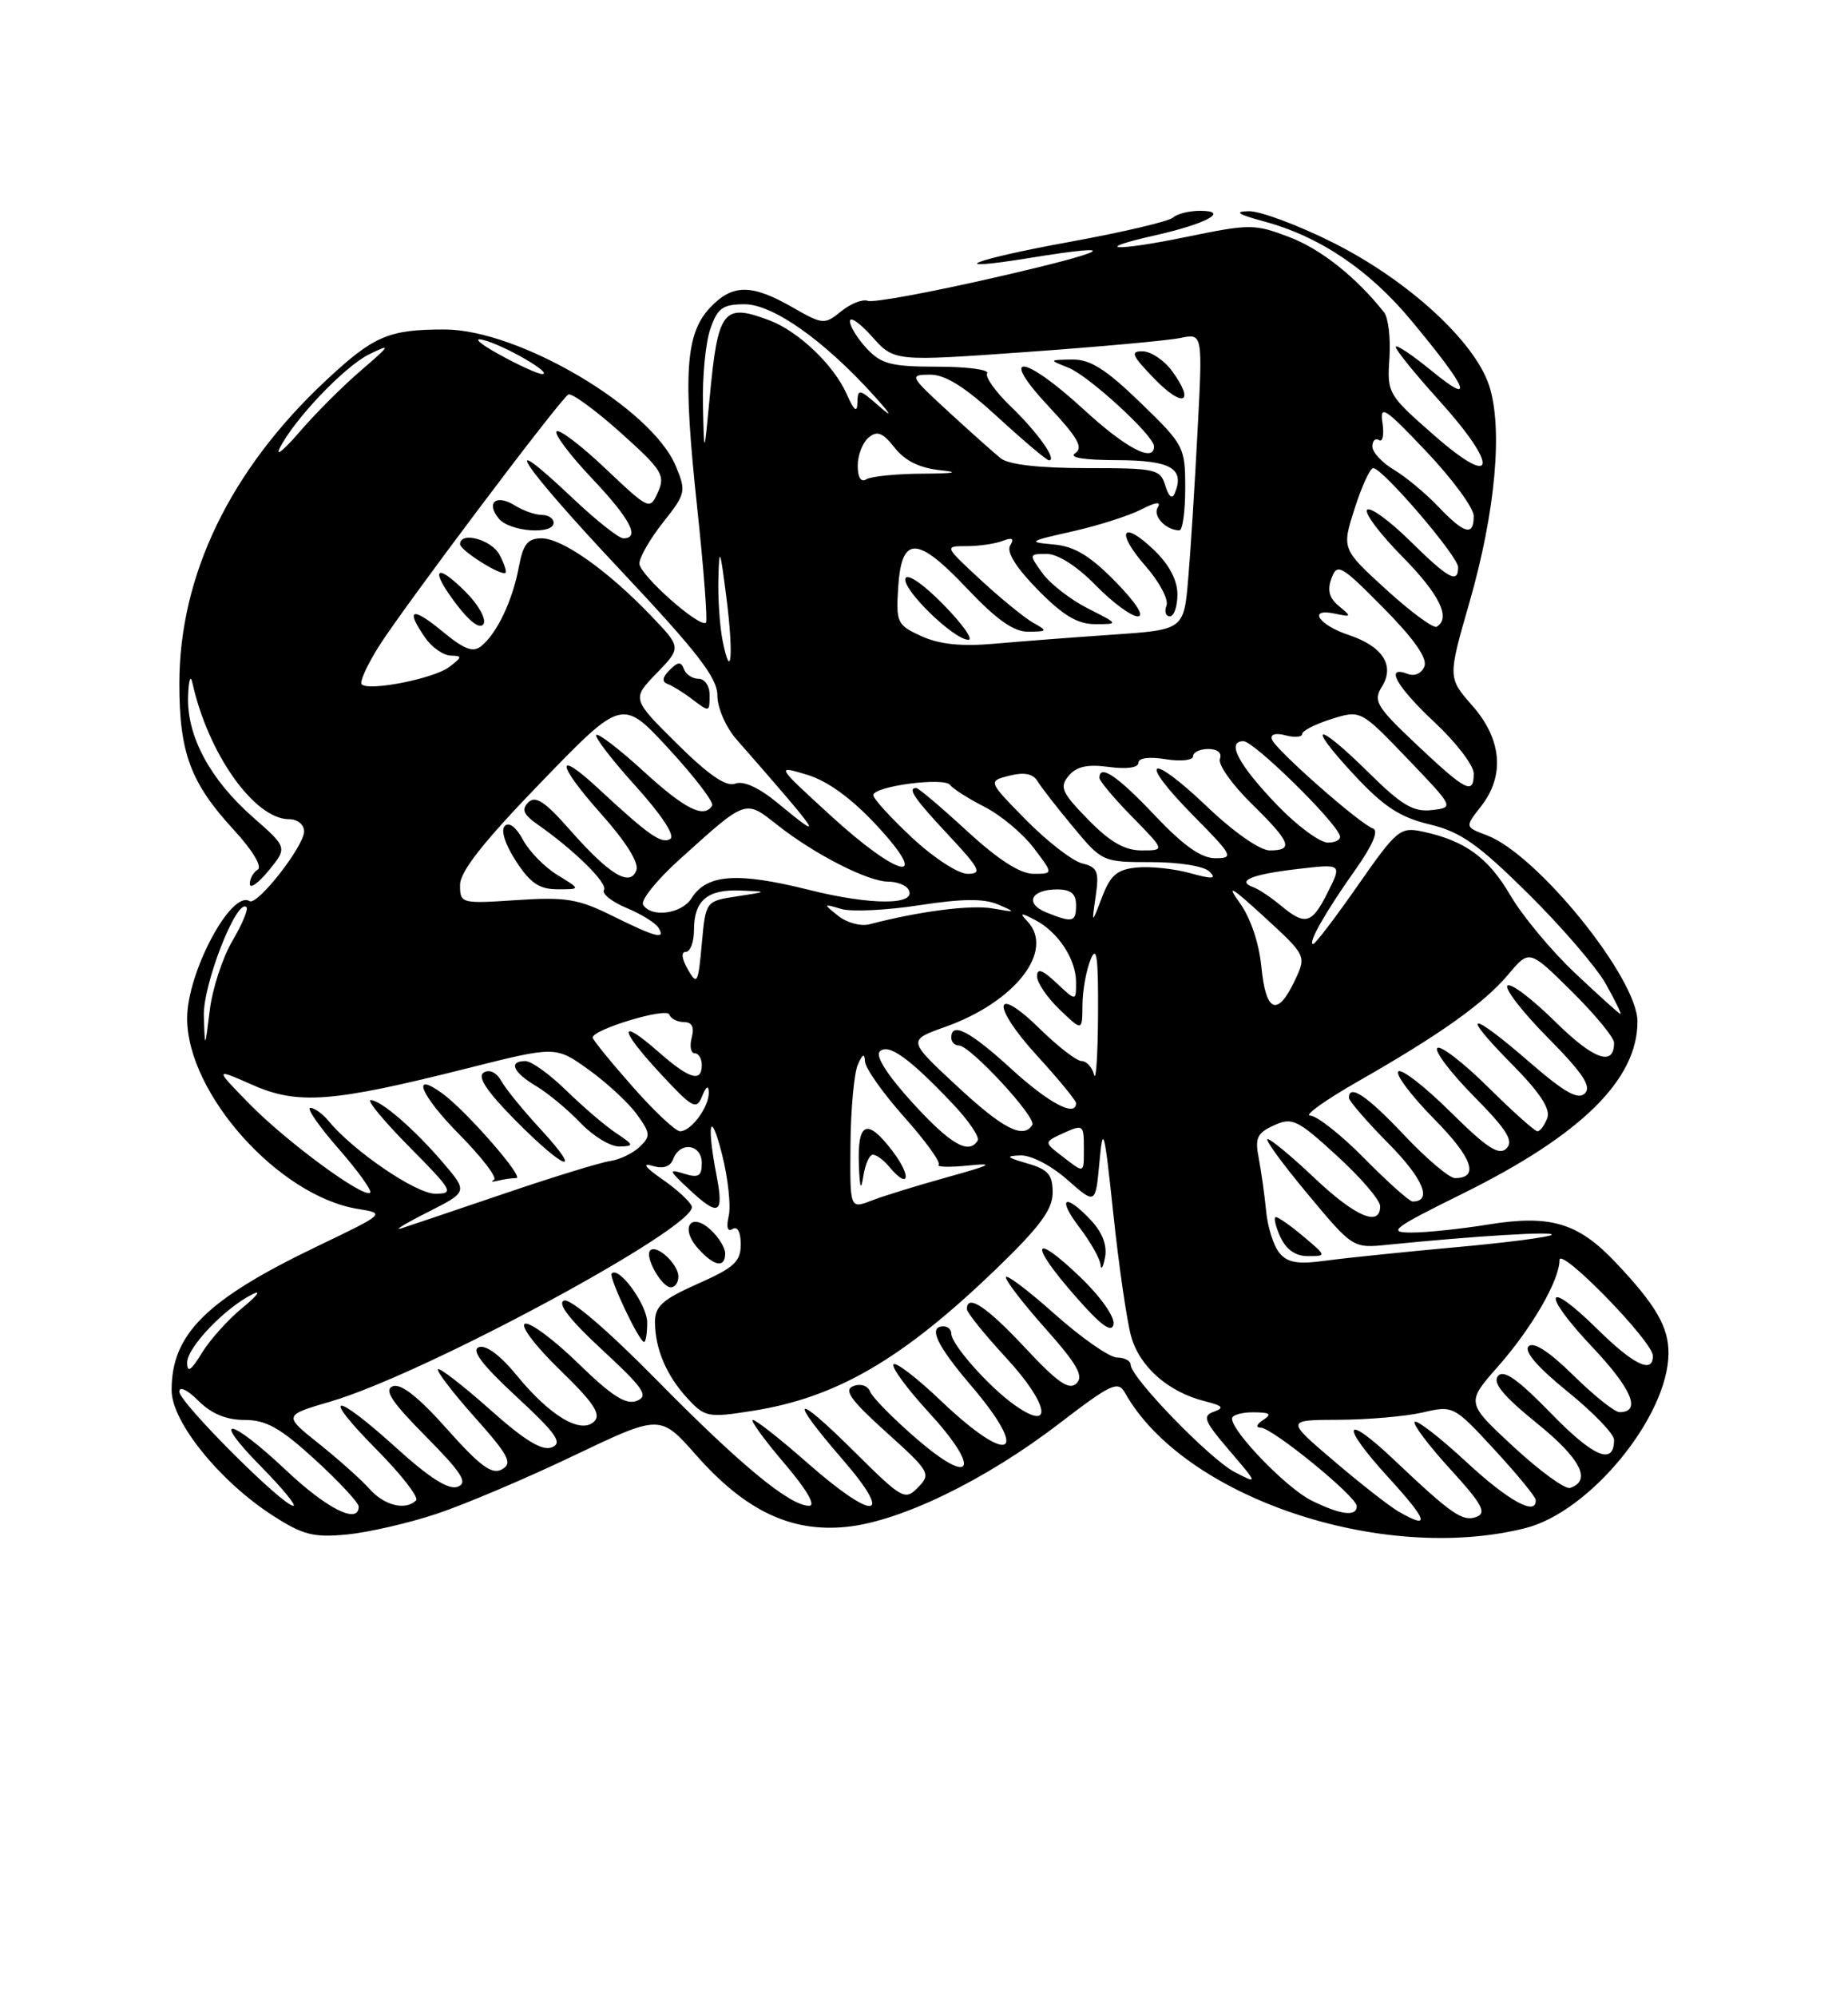 <?xml version="1.0" encoding="UTF-8" standalone="no"?>
<!DOCTYPE svg PUBLIC "-//W3C//DTD SVG 1.1//EN" "http://www.w3.org/Graphics/SVG/1.1/DTD/svg11.dtd" >
<svg xmlns="http://www.w3.org/2000/svg" xmlns:xlink="http://www.w3.org/1999/xlink" version="1.1" viewBox="0 0 237 256">
 <g >
 <path fill="currentColor"
d=" M 56.00 194.03 C 59.58 192.84 67.49 189.49 73.59 186.57 C 84.67 181.28 84.67 181.28 89.31 186.54 C 95.57 193.63 101.46 196.44 108.58 195.70 C 115.55 194.98 126.40 189.71 135.89 182.42 C 142.49 177.36 143.39 176.94 144.27 178.51 C 151.76 191.90 177.22 200.50 195.63 195.86 C 203.91 193.78 213.92 181.56 213.98 173.47 C 214.00 170.08 212.35 167.24 207.16 161.77 C 202.38 156.72 198.81 155.66 190.86 156.95 C 187.36 157.52 182.93 157.98 181.00 157.98 C 177.88 157.97 178.59 157.43 187.64 152.96 C 202.80 145.46 210.00 138.37 210.00 130.93 C 210.00 125.37 197.14 109.49 190.68 107.06 C 187.86 106.00 187.86 106.00 189.93 103.36 C 193.01 99.44 192.62 94.77 188.84 90.47 C 185.67 86.87 185.67 86.87 188.46 77.18 C 191.80 65.57 192.76 54.85 190.97 49.40 C 189.09 43.71 180.53 35.89 170.92 31.08 C 166.44 28.84 161.58 27.03 160.13 27.07 C 158.22 27.12 158.75 27.47 162.07 28.37 C 169.21 30.29 175.56 34.55 180.98 41.07 C 188.31 49.88 189.24 52.15 183.63 47.55 C 181.08 45.47 179.00 44.08 179.00 44.47 C 179.00 44.86 181.48 47.92 184.50 51.26 C 192.29 59.87 191.93 62.81 183.94 55.81 C 177.99 50.60 177.88 50.41 178.19 45.90 C 178.36 43.37 178.05 40.73 177.50 40.03 C 173.94 35.54 169.42 31.94 165.38 30.40 C 160.90 28.69 160.32 28.69 152.23 30.35 C 143.03 32.25 139.68 32.07 148.24 30.14 C 154.73 28.67 157.72 27.04 153.95 27.02 C 152.55 27.01 150.97 27.40 150.45 27.88 C 149.93 28.37 143.96 29.77 137.20 31.00 C 124.64 33.28 120.57 34.92 132.13 33.05 C 144.43 31.05 142.35 32.20 127.50 35.59 C 119.26 37.48 111.97 38.82 111.30 38.56 C 110.64 38.31 109.10 38.91 107.88 39.90 C 105.73 41.64 105.53 41.62 101.58 39.36 C 96.37 36.38 93.91 36.40 91.06 39.44 C 87.90 42.80 87.57 47.88 89.40 64.95 C 90.25 72.89 90.76 79.57 90.54 79.80 C 89.77 80.56 82.00 73.67 82.00 72.23 C 82.00 71.44 83.37 69.06 85.04 66.95 C 87.95 63.28 88.02 62.98 86.66 59.72 C 83.55 52.28 66.51 42.23 57.01 42.23 C 49.83 42.23 47.94 43.04 41.83 48.74 C 29.55 60.19 23.00 73.72 23.00 87.64 C 23.00 96.49 24.44 100.35 29.97 106.35 C 32.40 108.99 33.66 111.09 33.05 111.47 C 32.47 111.83 32.02 112.65 32.04 113.31 C 32.06 113.96 33.15 113.18 34.47 111.57 C 36.87 108.63 36.87 108.63 32.39 104.70 C 26.94 99.90 23.96 94.35 24.12 89.29 C 24.18 87.21 24.43 86.40 24.67 87.50 C 26.68 96.61 32.63 105.00 37.08 105.00 C 38.15 105.00 39.00 105.69 39.00 106.56 C 39.00 108.45 33.00 116.12 32.00 115.50 C 29.65 114.05 24.00 124.65 24.00 130.52 C 24.00 140.18 35.75 153.30 45.88 154.95 C 49.46 155.53 49.46 155.53 40.71 159.73 C 26.46 166.57 21.99 170.98 22.01 178.20 C 22.01 182.24 28.17 189.86 34.96 194.24 C 38.86 196.75 40.21 197.09 44.50 196.68 C 47.25 196.41 52.42 195.22 56.00 194.03 Z  M 179.36 193.74 C 178.18 193.06 174.45 190.14 171.06 187.25 C 164.90 182.00 164.90 182.00 171.70 181.98 C 175.44 181.96 180.28 181.54 182.45 181.04 C 186.37 180.13 186.45 180.17 191.66 185.81 C 194.55 188.94 196.93 191.84 196.95 192.25 C 197.08 194.38 193.46 192.40 188.03 187.36 C 184.68 184.26 181.71 181.96 181.43 182.24 C 181.15 182.52 183.19 185.23 185.96 188.27 C 190.07 192.76 190.70 193.90 189.36 194.42 C 187.59 195.09 186.21 194.14 178.77 187.10 C 172.27 180.94 171.78 182.50 178.06 189.37 C 183.15 194.94 183.50 196.13 179.36 193.74 Z  M 36.70 188.46 C 29.44 181.62 26.84 181.24 33.50 188.00 C 36.21 190.75 38.06 193.00 37.62 193.00 C 36.24 193.00 23.00 179.75 23.00 178.38 C 23.00 177.64 24.05 178.14 25.45 179.55 C 27.12 181.21 29.03 182.00 31.37 182.00 C 34.14 182.00 35.96 183.02 40.42 187.10 C 43.49 189.91 46.00 192.61 46.00 193.10 C 46.00 195.43 41.96 193.42 36.70 188.46 Z  M 168.20 192.33 C 165.03 190.77 158.00 183.52 158.00 181.82 C 158.00 181.37 159.24 181.01 160.75 181.02 C 162.89 181.03 163.17 181.24 162.00 182.00 C 161.16 182.54 161.01 182.98 161.66 182.98 C 163.18 183.00 174.00 191.83 174.00 193.05 C 174.00 194.43 171.95 194.18 168.20 192.33 Z  M 47.40 190.85 C 46.36 189.68 43.44 187.07 40.92 185.06 C 36.34 181.41 36.34 181.41 42.42 179.63 C 54.53 176.08 89.55 157.17 88.72 154.63 C 88.51 154.01 86.81 152.44 84.92 151.14 C 82.78 149.66 82.30 149.01 83.63 149.42 C 85.07 149.85 85.96 149.56 86.35 148.53 C 87.23 146.25 90.00 146.66 90.00 149.07 C 90.00 150.75 89.58 151.01 87.75 150.44 C 85.69 149.80 85.74 149.97 88.30 152.37 C 92.17 156.00 92.86 155.68 91.91 150.75 C 90.59 143.94 91.09 141.98 92.61 148.00 C 93.37 151.03 93.75 154.55 93.46 155.83 C 93.12 157.31 93.30 157.93 93.96 157.52 C 94.58 157.14 95.00 157.94 95.00 159.50 C 95.00 161.70 94.14 162.49 89.50 164.54 C 84.99 166.54 84.00 167.42 84.00 169.42 C 84.00 172.87 85.47 176.32 88.18 179.25 C 90.40 181.65 90.82 181.73 96.47 180.84 C 107.27 179.15 115.73 174.23 127.75 162.65 C 133.36 157.24 135.00 155.03 135.00 152.86 C 135.00 150.56 134.42 149.89 131.75 149.12 C 129.06 148.34 128.91 148.16 130.87 148.09 C 132.21 148.04 134.82 149.39 136.87 151.20 C 140.50 154.40 140.50 154.40 141.00 148.95 C 141.45 144.03 141.62 144.67 142.78 155.57 C 143.48 162.20 144.51 169.27 145.06 171.27 C 146.15 175.19 149.81 178.41 154.52 179.60 C 156.82 180.17 157.06 180.45 155.68 180.94 C 154.16 181.47 154.42 182.13 157.64 185.89 C 161.36 190.24 161.36 190.24 158.33 188.67 C 155.18 187.04 145.00 176.54 145.00 174.92 C 145.00 174.41 144.21 174.00 143.25 174.00 C 142.29 173.99 138.69 171.48 135.25 168.42 C 131.81 165.35 129.00 163.24 129.00 163.72 C 129.00 164.20 131.31 167.19 134.14 170.36 C 138.14 174.86 139.01 176.39 138.06 177.31 C 137.11 178.24 135.64 177.22 131.47 172.75 C 126.52 167.46 124.00 165.79 124.00 167.79 C 124.00 168.23 126.26 171.03 129.02 174.02 C 134.53 179.98 135.18 183.69 130.08 180.06 C 126.77 177.70 122.00 172.31 122.00 170.92 C 122.00 170.42 121.55 170.00 121.00 170.00 C 118.99 170.00 120.10 172.40 124.50 177.55 C 132.23 186.60 129.58 188.02 120.71 179.58 C 117.58 176.59 114.82 174.48 114.58 174.88 C 114.33 175.28 116.36 178.03 119.09 181.00 C 125.85 188.35 124.81 190.68 117.56 184.42 C 114.56 181.83 111.87 179.10 111.59 178.37 C 111.29 177.60 110.38 177.30 109.44 177.66 C 108.16 178.15 109.07 179.43 113.65 183.56 C 119.25 188.60 119.42 188.91 117.75 190.63 C 116.06 192.36 115.73 192.18 109.50 186.00 C 101.74 178.30 100.99 178.90 108.10 187.11 C 114.77 194.82 112.13 195.04 103.54 187.50 C 100.10 184.47 96.96 182.00 96.56 182.00 C 96.17 182.00 97.96 184.47 100.54 187.50 C 103.43 190.88 104.68 193.00 103.77 193.00 C 101.27 193.00 94.94 187.77 84.09 176.75 C 77.87 170.44 73.14 166.39 72.33 166.70 C 71.43 167.05 73.09 169.19 77.24 173.02 C 82.57 177.96 83.23 178.93 81.67 179.55 C 80.28 180.10 78.46 178.94 74.17 174.76 C 71.05 171.72 67.97 169.43 67.33 169.67 C 66.68 169.92 68.67 172.54 71.78 175.56 C 76.10 179.74 77.13 181.27 76.22 182.18 C 74.53 183.87 70.57 181.53 66.30 176.32 C 64.17 173.72 62.31 172.33 61.41 172.67 C 60.40 173.06 61.83 174.94 66.24 179.02 C 71.38 183.78 72.19 184.95 70.77 185.51 C 69.53 186.00 67.28 184.63 62.81 180.64 C 59.38 177.59 56.39 175.28 56.17 175.50 C 55.94 175.72 58.07 178.50 60.89 181.66 C 65.26 186.56 65.77 187.55 64.38 188.33 C 63.09 189.05 61.59 187.94 57.33 183.17 C 53.69 179.07 51.42 177.29 50.38 177.68 C 49.20 178.14 50.21 179.67 54.60 184.10 C 59.25 188.80 60.04 190.05 58.70 190.56 C 57.55 191.00 55.11 189.46 50.85 185.60 C 42.73 178.25 40.97 178.39 48.31 185.81 C 51.47 189.00 53.74 191.92 53.36 192.31 C 52.02 193.64 49.29 192.98 47.40 190.85 Z  M 83.00 169.50 C 83.00 167.25 79.39 162.27 78.45 163.22 C 78.02 163.65 81.97 172.00 82.60 172.00 C 82.82 172.00 83.00 170.88 83.00 169.50 Z  M 138.54 163.69 C 132.40 157.81 131.92 159.30 137.80 166.02 C 141.16 169.87 142.58 170.92 142.81 169.74 C 142.99 168.81 141.14 166.18 138.54 163.69 Z  M 87.00 163.62 C 87.00 162.03 84.22 159.45 83.39 160.27 C 82.63 161.04 84.84 165.00 86.04 165.00 C 86.57 165.00 87.00 164.38 87.00 163.62 Z  M 139.91 156.40 C 136.55 152.83 135.51 153.50 138.45 157.34 C 139.85 159.18 141.06 161.32 141.14 162.09 C 141.21 162.87 141.47 162.44 141.72 161.15 C 142.01 159.63 141.37 157.96 139.91 156.40 Z  M 93.00 160.65 C 93.00 159.92 92.14 158.54 91.10 157.59 C 88.53 155.27 87.18 157.44 89.56 160.06 C 91.60 162.32 93.00 162.56 93.00 160.65 Z  M 194.11 185.44 C 188.01 179.79 188.01 179.79 192.11 175.15 C 196.46 170.21 200.00 164.10 200.00 161.51 C 200.00 159.68 211.91 171.87 211.97 173.75 C 212.03 176.16 209.52 174.96 204.81 170.31 C 198.09 163.70 197.62 165.69 204.25 172.70 C 209.29 178.04 210.53 181.00 207.70 181.00 C 207.08 181.00 204.42 178.88 201.79 176.29 C 198.69 173.24 196.67 171.93 196.04 172.56 C 195.41 173.19 197.17 175.23 201.03 178.36 C 204.32 181.02 207.00 183.80 207.00 184.54 C 207.00 187.87 204.39 186.78 198.96 181.20 C 194.66 176.78 192.84 175.49 192.11 176.37 C 191.39 177.23 192.79 178.93 197.10 182.42 C 202.72 186.96 204.16 189.78 201.36 190.71 C 200.73 190.92 197.47 188.55 194.11 185.44 Z  M 24.00 174.65 C 24.00 172.70 28.87 167.61 32.41 165.87 C 33.56 165.30 32.99 166.07 31.14 167.58 C 29.29 169.09 26.93 171.71 25.89 173.41 C 24.50 175.69 24.01 176.01 24.00 174.65 Z  M 164.08 160.59 C 163.34 159.70 162.57 157.29 162.38 155.24 C 162.18 153.18 161.75 150.13 161.43 148.45 C 160.92 145.86 161.22 145.22 163.38 144.24 C 165.72 143.17 166.37 143.48 171.46 148.14 C 174.51 150.92 177.00 153.83 177.00 154.60 C 177.00 157.31 173.83 155.95 168.59 151.00 C 165.69 148.25 162.97 146.00 162.57 146.00 C 162.16 146.00 164.46 149.15 167.67 153.00 C 173.50 160.00 173.50 160.00 178.00 159.54 C 189.24 158.41 199.46 157.79 199.00 158.27 C 198.72 158.56 193.10 159.29 186.50 159.88 C 179.90 160.48 172.46 161.25 169.96 161.59 C 166.45 162.07 165.12 161.85 164.08 160.59 Z  M 167.18 158.50 C 165.55 157.12 163.95 156.00 163.63 156.00 C 163.31 156.00 163.56 157.12 164.18 158.50 C 164.94 160.16 166.13 161.00 167.74 161.00 C 170.14 161.00 170.14 160.99 167.18 158.50 Z  M 54.75 155.42 C 60.00 152.77 60.00 152.77 56.91 149.13 C 53.20 144.77 48.86 141.01 47.53 141.00 C 47.00 141.00 49.23 143.70 52.50 147.00 C 58.08 152.64 58.28 153.00 55.81 153.00 C 53.33 153.00 45.31 147.53 42.13 143.67 C 41.37 142.75 40.33 142.00 39.80 142.00 C 39.27 142.00 40.89 144.34 43.39 147.20 C 45.89 150.06 47.73 152.61 47.47 152.86 C 46.68 153.65 36.77 146.37 32.00 141.50 C 27.50 136.90 27.50 136.90 32.37 139.05 C 38.21 141.63 42.61 141.29 59.88 136.94 C 71.27 134.07 71.27 134.07 75.50 137.11 C 77.83 138.78 80.60 141.35 81.67 142.82 C 83.43 145.25 83.46 145.64 82.03 147.00 C 81.17 147.82 79.47 148.64 78.26 148.81 C 77.05 148.98 70.99 150.84 64.78 152.95 C 58.58 155.06 52.60 157.07 51.50 157.43 C 50.40 157.79 51.86 156.88 54.75 155.42 Z  M 66.21 151.00 C 67.33 151.00 59.81 142.39 56.73 140.15 C 52.60 137.15 53.94 140.38 58.91 145.41 C 61.82 148.36 63.82 150.97 63.35 151.22 C 62.88 151.47 63.10 151.52 63.83 151.34 C 64.56 151.15 65.63 151.00 66.21 151.00 Z  M 69.29 144.69 C 67.10 142.33 64.85 139.56 64.29 138.55 C 63.67 137.45 62.77 137.02 62.03 137.48 C 61.18 138.01 62.43 139.89 66.12 143.62 C 72.43 150.01 74.99 150.88 69.29 144.69 Z  M 79.00 145.22 C 77.62 144.31 74.76 141.85 72.63 139.78 C 70.51 137.70 68.14 136.00 67.38 136.00 C 65.17 136.00 65.78 137.44 68.75 139.20 C 70.26 140.10 72.82 142.22 74.44 143.92 C 76.05 145.61 78.30 146.98 79.44 146.95 C 81.36 146.90 81.33 146.78 79.00 145.22 Z  M 109.07 146.73 C 109.11 142.20 109.53 137.60 110.00 136.50 C 110.61 135.08 110.88 134.95 110.93 136.05 C 110.97 136.90 113.23 140.11 115.96 143.17 C 118.69 146.23 120.68 148.99 120.38 149.29 C 120.08 149.59 121.78 149.63 124.17 149.39 C 127.67 149.03 127.16 149.31 121.50 150.88 C 117.65 151.95 113.26 153.30 111.75 153.89 C 109.00 154.95 109.00 154.95 109.07 146.73 Z  M 111.94 148.00 C 112.39 148.00 113.32 148.68 114.00 149.50 C 116.59 152.62 116.98 150.84 114.44 147.51 C 111.20 143.26 109.95 143.78 110.15 149.31 C 110.26 152.30 110.42 152.71 110.72 150.75 C 110.95 149.24 111.50 148.00 111.94 148.00 Z  M 175.00 148.50 C 172.01 145.47 168.88 143.00 168.03 142.99 C 167.19 142.99 169.92 141.03 174.10 138.64 C 184.72 132.58 190.33 128.59 193.45 124.88 C 196.13 121.69 196.13 121.69 201.56 127.06 C 204.55 130.02 207.00 132.98 207.00 133.66 C 207.00 136.76 204.37 135.81 199.43 130.93 C 196.47 128.01 193.73 125.94 193.33 126.33 C 192.94 126.73 195.27 129.74 198.52 133.02 C 202.98 137.53 204.14 139.26 203.26 140.14 C 202.39 141.01 200.66 140.04 196.17 136.15 C 188.44 129.45 187.13 129.55 193.82 136.32 C 197.51 140.05 198.88 142.14 198.43 143.32 C 198.08 144.24 197.51 145.00 197.17 145.00 C 196.83 145.00 193.97 142.44 190.81 139.31 C 187.64 136.18 184.73 133.94 184.33 134.33 C 183.94 134.73 186.05 137.51 189.02 140.52 C 193.26 144.81 194.16 146.24 193.20 147.20 C 192.24 148.16 190.70 147.15 186.02 142.52 C 182.74 139.27 179.73 136.94 179.33 137.33 C 178.94 137.73 181.01 140.47 183.93 143.43 C 188.85 148.41 189.76 151.00 186.59 151.00 C 185.87 151.00 182.95 148.53 180.09 145.50 C 175.31 140.44 173.00 138.89 173.00 140.72 C 173.00 141.11 175.30 143.77 178.12 146.62 C 182.54 151.09 183.73 154.00 181.16 154.00 C 180.76 154.00 177.99 151.53 175.00 148.50 Z  M 136.18 148.17 C 133.86 146.39 133.86 146.39 136.43 145.21 C 138.88 144.10 139.00 144.19 139.00 147.02 C 139.00 150.51 139.14 150.45 136.18 148.17 Z  M 117.04 141.36 C 113.81 137.82 112.24 135.36 112.83 134.77 C 113.92 133.68 116.62 135.61 122.15 141.44 C 124.21 143.60 125.66 145.74 125.38 146.19 C 124.24 148.04 121.92 146.69 117.04 141.36 Z  M 81.10 139.25 C 78.31 136.09 76.02 133.27 76.01 132.99 C 75.99 131.95 85.51 129.08 85.83 130.03 C 86.02 130.56 86.86 131.00 87.70 131.00 C 88.74 131.00 89.07 131.64 88.71 133.00 C 88.42 134.10 88.60 135.00 89.09 135.00 C 89.59 135.00 90.00 135.68 90.00 136.50 C 90.00 138.78 88.43 138.32 84.50 134.87 C 79.27 130.27 79.35 131.85 84.65 137.55 C 88.83 142.06 89.31 142.32 90.05 140.50 C 90.57 139.22 90.87 139.04 90.90 140.00 C 90.95 141.87 88.64 145.00 87.22 145.00 C 86.64 145.00 83.88 142.41 81.10 139.25 Z  M 122.68 139.16 C 116.40 133.33 116.40 133.33 121.22 131.62 C 130.20 128.43 135.32 121.85 131.75 118.08 C 130.72 116.99 130.89 116.95 132.70 117.89 C 135.68 119.42 138.00 122.92 138.00 125.90 C 138.00 128.35 138.00 128.35 135.50 126.00 C 133.67 124.28 133.00 124.05 133.00 125.14 C 133.00 125.96 134.31 127.88 135.90 129.40 C 138.80 132.18 138.80 132.18 138.82 128.84 C 138.83 127.00 139.30 124.38 139.86 123.00 C 140.65 121.06 140.86 122.62 140.82 130.00 C 140.79 135.22 140.56 138.71 140.31 137.75 C 140.06 136.79 139.34 136.00 138.71 136.00 C 138.09 136.00 135.70 134.16 133.40 131.91 C 127.39 126.00 127.05 128.80 132.99 135.30 C 135.75 138.32 138.00 141.05 138.00 141.39 C 138.00 143.25 134.50 141.40 129.69 137.00 C 124.40 132.16 122.00 130.92 122.00 133.00 C 122.00 133.55 122.43 134.00 122.97 134.00 C 124.42 134.00 132.97 143.24 132.39 144.18 C 131.24 146.04 128.62 144.69 122.68 139.16 Z  M 26.14 130.22 C 26.01 126.20 30.38 115.05 31.61 116.27 C 31.87 116.53 31.05 118.49 29.79 120.62 C 28.54 122.75 27.23 126.75 26.90 129.50 C 26.28 134.50 26.28 134.50 26.14 130.22 Z  M 201.98 124.71 C 198.95 121.85 195.22 117.37 193.70 114.76 C 190.87 109.92 187.89 107.75 182.46 106.59 C 179.57 105.97 179.15 106.31 174.15 113.47 C 171.26 117.61 168.68 121.00 168.41 121.00 C 167.65 121.00 169.96 116.93 173.77 111.55 C 176.02 108.38 176.85 106.45 176.08 106.19 C 174.42 105.64 163.59 96.10 163.12 94.78 C 162.88 94.12 163.57 93.91 164.87 94.25 C 166.04 94.56 167.00 94.48 167.00 94.07 C 167.00 93.67 168.69 92.81 170.75 92.16 C 174.50 90.99 174.50 90.99 180.50 97.24 C 186.50 103.50 186.50 103.50 183.61 103.83 C 181.27 104.10 179.76 103.21 175.58 99.08 C 168.82 92.40 167.36 92.53 173.60 99.25 C 177.45 103.39 179.50 104.74 183.32 105.66 C 187.32 106.62 189.52 108.16 195.96 114.52 C 200.25 118.76 204.74 123.97 205.94 126.11 C 207.14 128.25 207.99 129.98 207.81 129.96 C 207.64 129.94 205.02 127.58 201.98 124.71 Z  M 161.77 123.94 C 161.47 120.86 160.37 117.62 158.97 115.69 C 157.21 113.25 157.94 113.67 162.11 117.50 C 167.56 122.50 167.56 122.50 166.03 125.73 C 163.82 130.38 162.33 129.75 161.77 123.94 Z  M 88.21 124.25 C 87.42 122.86 87.33 122.00 87.96 122.00 C 88.53 122.00 89.00 120.74 89.00 119.20 C 89.00 115.42 90.71 113.97 94.95 114.14 C 98.50 114.28 98.50 114.28 94.50 114.89 C 90.50 115.50 90.50 115.50 90.00 121.00 C 89.54 126.08 89.40 126.33 88.21 124.25 Z  M 78.50 117.37 C 74.17 115.22 72.53 114.95 66.25 115.37 C 59.11 115.84 59.00 115.81 59.00 113.42 C 59.00 111.70 62.01 107.88 69.40 100.25 C 79.80 89.51 79.80 89.51 85.79 96.00 C 89.09 99.58 91.58 102.84 91.33 103.25 C 90.31 104.95 87.86 103.73 82.55 98.87 C 79.46 96.05 76.72 93.94 76.47 94.20 C 76.21 94.45 78.49 97.41 81.52 100.76 C 84.87 104.47 86.61 107.12 85.96 107.53 C 84.84 108.22 83.18 107.05 76.77 101.10 C 71.14 95.87 71.35 97.88 77.11 104.34 C 80.30 107.92 81.98 110.61 81.61 111.56 C 80.79 113.72 78.15 112.11 73.07 106.35 C 69.90 102.74 68.67 101.93 67.76 102.84 C 66.85 103.75 67.13 104.40 68.94 105.67 C 73.70 109.00 77.98 113.23 77.46 114.07 C 77.16 114.55 78.46 115.58 80.34 116.37 C 82.22 117.15 84.06 118.29 84.44 118.90 C 85.42 120.49 84.14 120.16 78.50 117.37 Z  M 71.50 112.16 C 69.85 111.15 67.86 109.12 67.07 107.64 C 66.22 106.04 65.28 105.32 64.74 105.86 C 64.20 106.40 64.77 108.22 66.17 110.37 C 67.99 113.18 69.16 113.98 71.50 113.98 C 74.50 113.99 74.50 113.99 71.50 112.16 Z  M 107.50 117.39 C 105.54 115.83 105.55 115.81 107.87 116.50 C 109.17 116.89 113.67 116.68 117.87 116.03 C 123.38 115.18 126.19 115.15 128.00 115.93 C 130.35 116.94 130.30 116.97 127.32 116.44 C 124.55 115.94 117.88 116.80 111.50 118.47 C 110.40 118.76 108.60 118.27 107.50 117.39 Z  M 134.19 116.95 C 131.36 115.81 132.21 114.00 135.56 114.00 C 137.33 114.00 138.00 114.55 138.00 116.00 C 138.00 118.21 137.58 118.31 134.19 116.95 Z  M 140.52 114.86 C 140.98 111.70 140.75 111.15 138.77 110.66 C 137.52 110.34 134.29 107.84 131.59 105.10 C 126.69 100.12 126.69 100.12 129.45 99.42 C 131.34 98.95 132.48 99.17 133.05 100.11 C 133.51 100.88 135.57 103.53 137.63 106.00 C 141.33 110.46 141.43 110.50 147.63 110.50 C 151.22 110.50 154.42 111.02 155.11 111.71 C 156.07 112.67 155.53 112.71 152.62 111.91 C 150.58 111.34 147.50 111.02 145.79 111.19 C 143.26 111.44 142.41 112.17 141.33 115.00 C 139.99 118.50 139.99 118.50 140.52 114.86 Z  M 164.24 116.05 C 162.99 115.01 161.42 113.96 160.74 113.72 C 158.49 112.91 160.52 112.07 166.35 111.39 C 172.11 110.71 172.11 110.71 170.30 114.33 C 168.25 118.45 167.41 118.69 164.24 116.05 Z  M 82.48 115.97 C 82.13 115.41 84.20 112.82 87.08 110.22 C 95.83 102.33 95.50 102.44 99.77 105.80 C 104.50 109.52 111.33 113.00 113.90 113.00 C 114.99 113.00 116.15 113.44 116.48 113.97 C 117.76 116.04 111.79 116.08 103.68 114.04 C 94.55 111.76 90.62 112.04 88.69 115.13 C 87.44 117.13 83.53 117.67 82.48 115.97 Z  M 116.96 107.36 C 114.23 104.81 112.00 102.37 112.00 101.92 C 112.00 100.77 121.10 99.57 121.86 100.62 C 122.21 101.10 124.19 102.36 126.25 103.41 C 128.32 104.46 131.15 106.82 132.55 108.66 C 135.10 112.00 135.10 112.00 132.54 112.00 C 130.83 112.00 128.00 110.18 124.00 106.50 C 120.71 103.47 117.79 101.00 117.51 101.00 C 116.33 101.00 117.26 102.36 121.64 107.04 C 125.70 111.38 126.00 112.00 124.09 112.00 C 122.88 112.00 119.72 109.94 116.96 107.36 Z  M 106.50 104.51 C 99.50 98.10 99.50 98.10 103.50 99.30 C 106.13 100.09 109.17 102.30 112.39 105.75 C 119.59 113.49 115.32 112.59 106.50 104.51 Z  M 148.09 104.50 C 143.31 99.45 141.00 97.89 141.00 99.71 C 141.00 100.10 142.89 102.35 145.21 104.71 C 149.42 109.00 149.42 109.00 146.41 109.00 C 144.23 109.00 142.35 107.92 139.54 105.04 C 136.16 101.58 135.85 100.88 137.05 99.44 C 138.05 98.24 139.45 97.93 142.21 98.30 C 144.48 98.61 146.00 98.40 146.00 97.77 C 146.00 97.15 147.39 96.96 149.50 97.31 C 151.43 97.62 153.00 97.45 153.00 96.94 C 153.00 96.42 153.89 96.00 154.97 96.00 C 156.15 96.00 156.74 96.51 156.45 97.27 C 156.18 97.97 157.99 100.54 160.48 102.98 C 165.55 107.96 165.96 109.00 162.84 109.00 C 161.58 109.00 158.22 106.65 154.79 103.38 C 147.31 96.24 145.81 97.22 153.02 104.52 C 158.11 109.67 158.28 110.00 155.86 110.00 C 154.04 110.00 151.77 108.39 148.09 104.50 Z  M 163.85 103.25 C 158.83 98.03 157.22 95.00 159.47 95.00 C 160.79 95.00 171.10 105.08 171.83 107.09 C 172.02 107.59 171.32 108.00 170.30 108.00 C 169.27 108.00 166.37 105.86 163.85 103.25 Z  M 99.70 102.90 C 97.32 100.94 95.34 100.04 94.29 100.44 C 93.14 100.89 90.88 99.34 86.83 95.33 C 81.02 89.58 81.02 89.58 84.21 86.29 C 87.40 82.99 87.40 82.99 83.45 78.88 C 77.92 73.11 72.10 69.00 69.46 69.00 C 67.67 69.00 67.08 69.74 66.53 72.72 C 65.73 76.97 63.76 81.13 61.75 82.79 C 60.68 83.68 59.57 83.27 56.69 80.89 C 52.81 77.69 51.95 78.05 54.56 81.78 C 55.41 83.00 56.88 84.01 57.81 84.03 C 59.31 84.06 59.29 84.22 57.61 85.49 C 55.65 86.98 47.30 88.63 46.38 87.71 C 46.09 87.43 47.08 85.23 48.59 82.84 C 51.66 77.95 71.74 51.28 72.88 50.57 C 73.29 50.32 76.28 52.50 79.53 55.40 C 84.90 60.20 85.35 60.91 84.39 63.06 C 83.34 65.41 83.29 65.39 77.65 60.06 C 74.53 57.10 71.71 54.96 71.38 55.29 C 71.05 55.62 73.08 58.32 75.89 61.29 C 80.84 66.52 82.14 69.00 79.94 69.00 C 79.36 69.00 76.43 66.68 73.43 63.84 C 63.41 54.37 66.84 59.54 79.49 72.99 C 89.44 83.57 92.00 86.87 92.00 89.13 C 92.00 90.70 93.08 93.20 94.42 94.73 C 105.54 107.43 105.94 108.05 99.70 102.90 Z  M 91.00 89.00 C 91.00 87.90 90.36 87.00 89.58 87.00 C 88.80 87.00 87.96 86.44 87.71 85.75 C 87.35 84.78 86.94 84.81 85.88 85.88 C 84.94 86.81 84.86 87.38 85.61 87.66 C 86.22 87.89 87.57 88.72 88.61 89.50 C 91.04 91.34 91.00 91.35 91.00 89.00 Z  M 59.73 75.88 C 55.80 71.95 55.08 72.93 58.56 77.49 C 60.29 79.75 61.58 80.69 62.01 79.98 C 62.39 79.36 61.37 77.52 59.73 75.88 Z  M 64.05 71.09 C 63.01 69.14 59.00 68.08 59.00 69.75 C 59.00 70.54 64.26 73.86 64.83 73.42 C 65.01 73.29 64.66 72.23 64.05 71.09 Z  M 71.00 67.00 C 71.00 66.45 70.32 66.00 69.49 66.00 C 68.65 66.00 67.10 65.45 66.03 64.79 C 63.63 63.29 62.27 64.41 63.98 66.48 C 65.38 68.16 71.00 68.58 71.00 67.00 Z  M 181.73 95.49 C 176.51 90.57 176.08 89.85 177.22 88.02 C 178.92 85.30 177.33 82.84 172.95 81.38 C 169.08 80.10 167.67 77.90 171.19 78.65 C 173.34 79.11 173.37 79.05 171.73 77.70 C 170.47 76.67 170.19 75.65 170.76 74.12 C 171.49 72.14 171.97 72.41 177.41 77.91 C 181.32 81.86 183.08 84.36 182.68 85.40 C 182.33 86.31 181.43 86.72 180.54 86.38 C 177.53 85.22 179.07 87.99 184.00 92.60 C 186.75 95.17 189.00 98.11 189.00 99.14 C 189.00 101.92 188.05 101.44 181.73 95.49 Z  M 92.67 82.11 C 92.30 80.26 92.06 76.67 92.13 74.12 C 92.24 70.02 92.35 70.28 93.14 76.45 C 94.10 83.89 93.78 87.66 92.67 82.11 Z  M 118.19 81.55 C 115.05 80.12 114.90 79.82 115.19 75.28 C 115.62 68.61 117.61 68.64 124.04 75.45 C 127.84 79.46 130.01 80.99 131.90 80.97 C 134.35 80.94 134.38 80.87 132.50 79.82 C 131.40 79.20 128.38 76.74 125.79 74.35 C 121.09 70.00 121.09 70.00 123.96 70.00 C 125.54 70.00 127.62 69.70 128.58 69.33 C 129.83 68.85 130.11 69.02 129.55 69.92 C 129.05 70.74 130.31 72.76 133.09 75.59 C 136.33 78.89 138.18 80.00 140.46 80.00 C 143.50 80.00 143.50 80.00 139.50 77.98 C 137.30 76.86 134.69 74.84 133.70 73.48 C 131.93 71.03 131.94 71.00 134.25 71.00 C 135.67 71.00 138.14 72.58 140.50 75.00 C 142.65 77.20 145.08 79.00 145.91 79.00 C 146.82 79.00 145.69 77.25 143.05 74.55 C 139.77 71.21 137.79 70.02 135.09 69.78 C 131.75 69.49 131.91 69.37 137.50 68.12 C 140.80 67.38 144.79 66.11 146.36 65.30 C 148.21 64.35 148.96 64.25 148.48 65.03 C 147.80 66.13 149.50 67.95 151.25 67.98 C 151.66 67.99 152.00 65.56 152.00 62.58 C 152.00 57.30 151.86 57.03 146.25 51.60 C 141.81 47.31 139.82 46.05 137.50 46.08 C 134.50 46.13 134.50 46.13 137.00 47.12 C 139.62 48.15 148.00 55.84 148.00 57.21 C 148.00 59.35 144.40 57.46 139.00 52.50 C 131.23 45.36 127.92 45.07 134.50 52.11 C 138.23 56.09 138.97 57.40 137.89 58.09 C 137.01 58.65 138.99 58.97 143.28 58.98 C 150.15 59.00 151.97 60.04 150.66 63.22 C 150.33 64.02 149.88 63.67 149.45 62.25 C 148.80 60.12 148.25 60.00 139.34 60.00 C 133.30 60.00 129.35 59.55 128.35 58.75 C 127.48 58.06 124.47 55.37 121.64 52.77 C 116.64 48.18 116.58 48.04 119.26 48.02 C 121.23 48.01 123.73 49.57 128.00 53.50 C 131.29 56.52 134.23 59.00 134.53 59.00 C 135.62 59.00 133.07 55.41 129.62 52.09 C 127.67 50.22 126.31 48.30 126.60 47.84 C 126.88 47.38 124.02 47.00 120.23 47.00 C 114.33 47.00 113.04 46.67 111.17 44.69 C 109.98 43.41 109.00 41.83 109.00 41.17 C 109.00 40.51 110.28 41.40 111.84 43.15 C 114.68 46.33 114.68 46.33 131.59 45.12 C 140.89 44.46 149.79 43.65 151.37 43.32 C 154.24 42.72 154.24 42.72 153.59 55.11 C 153.24 61.92 152.70 70.47 152.39 74.11 C 151.83 80.72 151.83 80.72 142.66 81.35 C 137.62 81.69 130.80 82.22 127.50 82.51 C 123.32 82.88 120.50 82.59 118.19 81.55 Z  M 120.97 77.47 C 118.41 74.86 116.35 73.45 116.12 74.14 C 115.66 75.52 122.33 82.00 124.19 82.00 C 124.87 82.00 123.41 79.96 120.97 77.47 Z  M 151.00 76.19 C 151.00 74.37 149.94 72.36 148.01 70.51 C 143.86 66.53 143.03 68.13 146.93 72.58 C 148.69 74.58 149.89 76.84 149.60 77.61 C 149.30 78.37 149.50 79.00 150.03 79.00 C 150.56 79.00 151.00 77.73 151.00 76.19 Z  M 150.32 47.57 C 149.32 46.19 147.62 45.05 146.55 45.03 C 144.91 45.00 145.15 45.56 148.04 48.54 C 151.73 52.35 153.32 51.68 150.32 47.57 Z  M 177.78 75.57 C 172.07 70.36 172.07 70.36 173.73 65.18 C 174.64 62.33 175.71 60.00 176.11 60.00 C 177.31 60.00 187.00 71.30 187.00 72.70 C 187.00 74.87 185.78 74.20 180.81 69.31 C 178.19 66.73 175.72 64.94 175.33 65.34 C 174.94 65.73 176.95 68.41 179.81 71.31 C 184.60 76.16 186.11 79.22 184.25 80.33 C 183.84 80.58 180.93 78.44 177.78 75.57 Z  M 184.44 64.92 C 182.82 63.22 180.26 61.10 178.75 60.20 C 177.24 59.30 176.00 57.96 176.00 57.23 C 176.00 56.49 176.38 56.12 176.86 56.41 C 177.33 56.70 177.52 55.72 177.30 54.22 C 176.93 51.81 177.58 52.24 182.94 57.89 C 186.27 61.40 189.00 65.11 189.00 66.14 C 189.00 68.78 187.81 68.46 184.44 64.92 Z  M 110.00 59.68 C 110.00 58.34 110.63 56.72 111.40 56.08 C 112.50 55.17 113.20 55.44 114.74 57.39 C 116.05 59.06 117.94 59.99 120.59 60.27 C 123.16 60.54 122.40 60.69 118.36 60.71 C 114.99 60.73 111.72 61.05 111.11 61.43 C 110.41 61.86 110.00 61.21 110.00 59.68 Z  M 35.84 57.50 C 37.69 53.78 44.18 46.96 47.35 45.41 C 50.21 44.01 50.11 44.20 46.30 47.48 C 43.98 49.47 40.46 52.98 38.47 55.30 C 36.48 57.61 35.30 58.60 35.84 57.50 Z  M 90.15 51.90 C 90.07 48.27 90.49 43.88 91.10 42.15 C 92.03 39.47 92.69 39.00 95.51 39.00 C 99.11 39.00 105.64 43.60 112.00 50.62 C 114.30 53.16 114.56 53.66 112.75 52.07 C 110.20 49.83 110.00 49.79 109.96 51.58 C 109.93 52.97 109.55 52.68 108.58 50.50 C 106.92 46.77 102.40 42.47 98.68 41.06 C 92.74 38.82 92.07 39.69 91.01 51.00 C 90.30 58.50 90.30 58.50 90.15 51.90 Z  M 64.00 45.42 C 61.46 44.02 60.59 43.22 62.00 43.58 C 64.74 44.28 71.11 47.98 69.50 47.94 C 68.95 47.92 66.47 46.79 64.00 45.42 Z "/>
</g>
</svg>